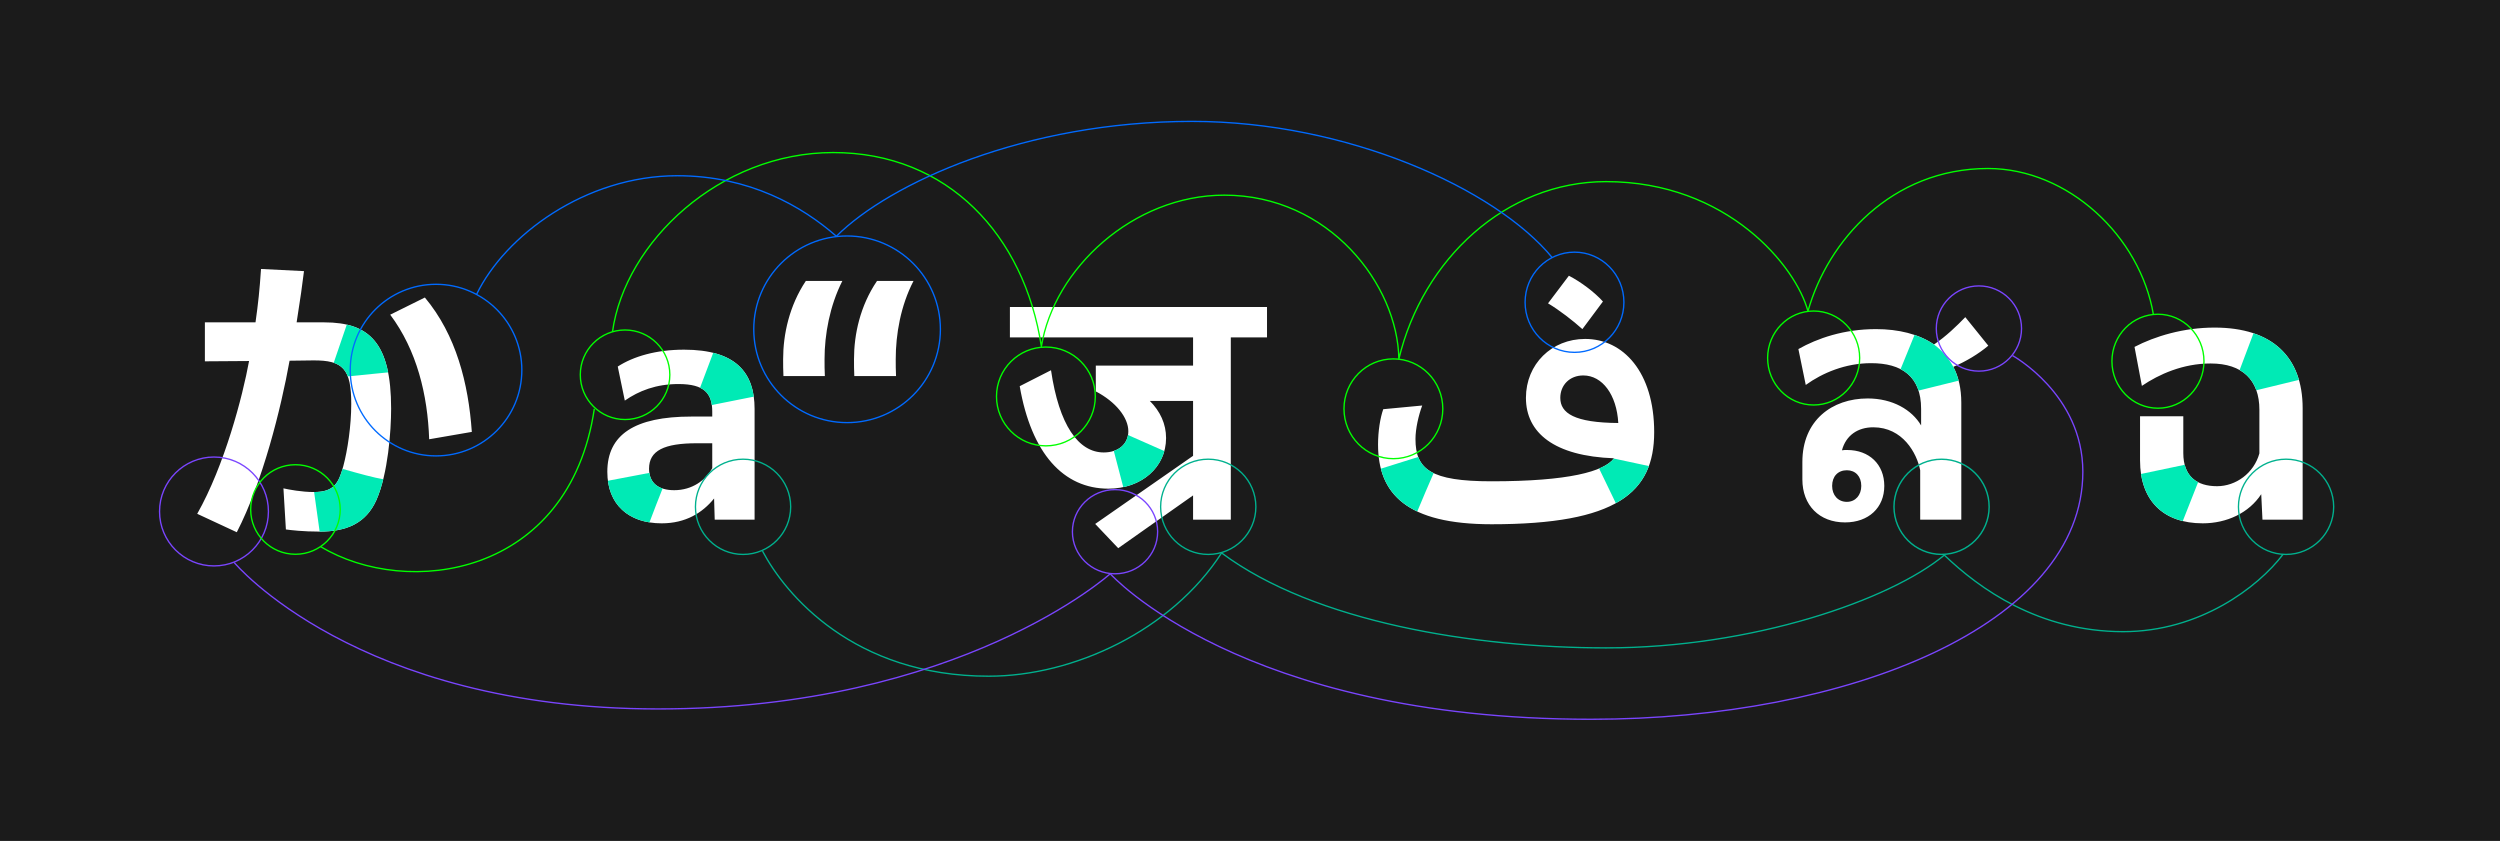 <?xml version='1.0' encoding='UTF-8'?>
<svg xmlns="http://www.w3.org/2000/svg" width="2200px" height="740px" viewBox="0 0 2200 740" x="0px" y="0px" enable-background="new 0 0 2200 740"><path fill="#1b1b1b" d="M0 0h2200v740H0z"/><path d="M1749.707 304.203l-20.25-25.113c-7.289 7.562-17.012 17.012-27.539 24.031-13.5-9.18-31.32-13.5-51.031-13.5-28.352 0-51.57 8.102-68.309 17.55l6.48 31.59c14.579-10.53 34.829-19.171 57.508-19.171 26.73 0 44.012 11.34 44.012 40.23v14.582c-8.101-13.77-25.11-23.761-46.98-23.761-31.59 0-57.512 19.441-57.512 55.89v15.39c0 22.68 14.851 37.802 37.531 37.802 20.79 0 34.559-12.961 34.559-32.133 0-18.899-13.23-31.59-32.668-31.59-1.621 0-3.242 0-4.59.273 3.508-13.23 14.039-20.25 27.539-20.25 25.922 0 38.34 22.68 41.309 37.797v43.473h36.18V354.422c0-12.422-2.43-22.95-7.02-31.59 11.34-4.86 22.14-11.34 30.781-18.629M1625.238 413.82c7.559 0 12.688 5.403 12.688 13.77 0 8.101-5.13 14.043-12.688 14.043-7.832 0-12.96-5.942-12.96-14.043 0-8.367 5.128-13.77 12.96-13.77M1938.316 460.531c21.329 0 40.77-9.18 51.57-25.648l1.079 22.41h35.37v-98.012c0-45.36-27-71.008-77.487-71.008-27.27 0-52.383 7.559-70.473 17.008l6.48 34.29c15.122-10.259 36.18-19.708 60.48-19.708 28.083 0 42.93 14.578 42.93 40.77v38.34c-4.859 17.55-20.788 28.89-37.257 28.89-17.82 0-29.703-8.64-29.703-29.16v-32.402h-38.067v38.879c0 35.37 20.52 55.351 55.078 55.351M1455.68 380.34c0-52.918-27.27-82.078-60.75-82.078-29.43 0-52.11 22.14-52.11 51.84 0 30.78 24.84 51.3 77.489 53.191-8.641 11.61-39.688 20.25-107.73 20.25-53.731 0-66.958-10.531-66.958-37.262 0-8.91 2.7-20.789 5.938-29.43l-34.29 3.239c-2.699 7.562-4.59 19.441-4.59 31.05 0 43.743 25.65 70.2 99.9 70.2 110.16 0 143.1-27.809 143.1-81m-31.59-8.098c-38.609-.27-51.03-8.64-51.03-22.14 0-11.07 8.101-19.711 20.25-19.711 16.742 0 29.43 17.011 30.78 41.851m-31.589-82.62l18.09-24.302c-7.29-8.097-19.442-17.277-29.969-22.68l-18.363 24.301c9.992 5.942 22.14 15.391 30.242 22.68M975.383 430.023c29.16 0 50.762-18.902 50.762-44.55 0-12.422-5.133-23.493-14.313-32.672h38.07v48.332l-86.129 59.937 20.25 21.332 65.88-46.441v21.332h33.21V296.91h31.86v-26.73H888.715v26.73h161.187v24.84h-85.59v22.68c17.551 9.183 28.622 22.953 28.622 35.101 0 11.07-8.641 18.63-21.602 18.63-22.41 0-39.418-24.298-46.437-72.36l-27.543 14.039c10.261 59.402 38.613 90.183 78.03 90.183M664.04 457.293V359.82c0-32.129-16.74-52.11-62.099-52.11-24.57 0-44.55 5.942-58.32 14.853l6.211 29.968c12.418-8.64 27.54-14.578 47.25-14.578 22.95 0 29.7 8.367 29.7 24.297v4.32h-18.36c-49.953 0-73.98 15.93-73.98 48.602 0 29.16 19.167 45.36 47.788 45.36 21.06 0 35.91-9.18 46.172-21.872l.54 18.633zM626.78 411.93c-5.672 10.53-17.55 19.441-33.48 19.441-13.77 0-22.14-6.21-22.14-18.898 0-15.93 13.23-22.41 42.12-22.41h13.5zm0 0M208.383 468.363c22.68-44.011 38.879-108.812 46.437-150.933l20.524-.27c26.726-.27 33.75 7.563 33.75 38.34 0 19.172-3.242 40.773-7.024 54.813-4.047 14.578-7.828 22.68-25.648 22.68-11.07 0-22.14-2.161-27-3.243l2.16 36.18c4.05.543 15.121 1.89 29.7 1.89 23.761 0 40.769-7.289 49.948-27.808 10.262-23.219 12.961-60.75 12.961-80.461 0-57.508-18.898-75.871-58.859-75.871h-24.3c3.78-23.758 4.59-30.508 6.48-45.09l-37.801-1.887c-1.348 19.438-2.43 29.7-4.86 46.977h-44.55v34.293l38.883-.27c-5.672 31.047-21.602 92.07-45.633 134.457zm0 0M415.203 380.07c-2.973-42.66-13.77-85.32-41.312-118.257l-30.508 15.117c23.488 31.32 32.937 70.472 34.289 109.62zm0 0M751.793 330.93h36.719c-.27-4.047-.27-11.067-.27-14.848 0-21.871 4.32-46.98 15.66-68.852h-32.129c-14.851 21.872-20.25 46.98-20.25 68.852 0 3.781 0 10.8.27 14.848M689.422 330.93h36.45c-.27-4.047-.27-11.067-.27-14.848 0-21.871 4.59-46.98 15.66-68.852h-32.13c-14.581 21.872-19.98 46.98-19.98 68.852 0 3.781 0 10.8.27 14.848" fill="#fff"/><path d="M745.43 371.902c45.351 0 82.117-36.765 82.117-82.117 0-45.351-36.766-82.117-82.117-82.117-45.348 0-82.114 36.766-82.114 82.117 0 45.352 36.766 82.117 82.114 82.117zm0 0" fill="none" stroke-width="1.2" stroke="#006aff"/><path d="M188.305 498.008c26.457 0 47.906-21.45 47.906-47.91 0-26.457-21.45-47.91-47.906-47.91-26.461 0-47.91 21.453-47.91 47.91 0 26.46 21.449 47.91 47.91 47.91zm0 0" fill="none" stroke-width="1.2" stroke="#7a45ff"/><path d="M2011.734 487.895c23.141 0 41.899-18.762 41.899-41.903 0-23.14-18.758-41.898-41.899-41.898-23.14 0-41.898 18.758-41.898 41.898 0 23.14 18.758 41.903 41.898 41.903zm0 0" fill="none" stroke-width="1.2" stroke="#00b18e"/><path d="M1708.574 487.863c23.121 0 41.867-18.746 41.867-41.87 0-23.122-18.746-41.868-41.867-41.868-23.125 0-41.87 18.746-41.87 41.867 0 23.125 18.745 41.871 41.87 41.871zm0 0" fill="none" stroke-width="1.261" stroke="#00b18e"/><path d="M653.898 487.895c23.141 0 41.899-18.762 41.899-41.903 0-23.14-18.758-41.898-41.899-41.898-23.144 0-41.902 18.758-41.902 41.898 0 23.14 18.758 41.903 41.902 41.903zm0 0" fill="none" stroke-width="1.2" stroke="#00b18e"/><path d="M550.05 369.191c21.759 0 39.4-17.64 39.4-39.402 0-21.758-17.641-39.398-39.4-39.398-21.76 0-39.402 17.64-39.402 39.398 0 21.762 17.641 39.402 39.403 39.402zm0 0M1596.008 356.395c22.367 0 40.5-18.512 40.5-41.352 0-22.836-18.133-41.348-40.5-41.348s-40.5 18.512-40.5 41.348c0 22.84 18.133 41.352 40.5 41.352zm0 0M1899 359.23c22.367 0 40.5-18.515 40.5-41.351s-18.133-41.352-40.5-41.352-40.5 18.516-40.5 41.352 18.133 41.351 40.5 41.351zm0 0" fill="none" stroke-width="1.2" stroke="#01ff00"/><path d="M337.262 421.727c-7.25-1.153-21.735-5.051-35.848-9.11-3.844 13.121-8.137 20.375-24.992 20.375l4.86 34.828c23.761 0 40.769-7.289 49.948-27.808 2.407-5.446 4.395-11.68 6.032-18.285M627.64 310.48l-11.59 30.735c6.337 3.023 9.388 8.125 10.36 15.215l36.91-7.38c-2.715-19.402-13.437-33.027-35.68-38.57M1983.074 293.277l-12.207 32.375c6.985 3.98 11.922 9.957 14.707 17.774l37.477-9.117c-5.813-20.114-19.32-34.106-39.977-41.032M1684.79 294.738l-12.282 30.11c7.504 3.875 12.941 10.027 15.793 18.867l35.285-8.727c-1.145-4.363-2.676-8.406-4.625-12.086-4.207-7.73-10.188-14.742-17.422-20.023-5.035-3.371-10.656-6.078-16.75-8.14" fill="#00eab5"/><path d="M1385.555 310.07c24.011 0 43.476-19.738 43.476-44.09 0-24.351-19.465-44.09-43.476-44.09-24.012 0-43.473 19.739-43.473 44.09 0 24.352 19.461 44.09 43.473 44.09zm0 0" fill="none" stroke-width="1.2" stroke="#006aff"/><path d="M1226.184 403.64c24.011 0 43.476-19.66 43.476-43.91 0-24.25-19.465-43.91-43.476-43.91-24.012 0-43.477 19.66-43.477 43.91 0 24.25 19.465 43.91 43.477 43.91zm0 0" fill="none" stroke-width="1.2" stroke="#01ff00"/><path d="M1451.031 410.129l-30.898-6.617c-2.477 3.207-6.676 6.187-12.922 8.812l14.738 30.492c14.91-8.226 24.13-19.144 29.082-32.687M1261.598 416.344c-6.977-3.395-11.227-8.074-13.563-14.207l-32.86 10.308c4.263 16.48 14.286 29.297 32.024 37.664 4.656-11.261 9.969-23.609 14.399-33.765" fill="#00eab5"/><path d="M1063.254 487.895c23.144 0 41.902-18.762 41.902-41.903 0-23.14-18.758-41.898-41.902-41.898-23.14 0-41.899 18.758-41.899 41.898 0 23.14 18.758 41.903 41.899 41.903zm0 0" fill="none" stroke-width="1.2" stroke="#00b18e"/><path d="M920.395 392.352c24.011 0 43.476-19.465 43.476-43.473 0-24.012-19.465-43.477-43.476-43.477-24.012 0-43.473 19.465-43.473 43.477 0 24.008 19.46 43.473 43.473 43.473zm0 0" fill="none" stroke-width="1.2" stroke="#01ff00"/><path d="M981.223 504.934c20.71 0 37.5-16.579 37.5-37.032 0-20.453-16.79-37.035-37.5-37.035-20.711 0-37.5 16.582-37.5 37.035 0 20.453 16.789 37.032 37.5 37.032zm0 0" fill="none" stroke-width="1.2" stroke="#7a45ff"/><path d="M980.14 396.816l8.337 31.86c18.18-3.863 31.746-15.758 36.144-31.738l-31.98-14.114c-1.125 6.68-5.668 11.719-12.5 13.992M534.945 423.07c2.735 20.684 16.438 33.39 36.575 36.633 3.746-10.05 8.043-21.004 11.558-29.82-6.488-2.164-10.598-6.719-11.637-13.735zm0 0M305.172 285.664l-11.496 33.586c6.117 2.055 10.031 5.793 12.383 11.973l35.488-3.52c-4.95-25.066-16.918-37.57-36.375-42.039" fill="#00eab5"/><path d="M1895 276.914c-11.586-68.86-74.977-128.629-145.574-128.629-84.77 0-141.145 63.613-158.426 125.63-10.313-39.228-70.7-114.087-177.7-114.087-88 0-161.3 68.238-182.3 156.086-1-65.086-61.164-144.176-153.613-144.176-80.324 0-149.969 64.965-160.969 133.164-15-97.832-82.203-170.656-183.203-170.656-99.75 0-183.164 78.668-194.215 157.668" fill="none" stroke-width="1.2" stroke-linejoin="round" stroke="#01ff00"/><path d="M671 484.914c20 37.969 80 110.14 199 110.14 75 0 161-40.3 205-108.476 82 61.176 223.34 83.567 338.34 83.567 129 0 250.273-42.22 297.66-81.653 30.754 29.434 83 67.363 157.418 67.363 67.21 0 118.582-38.933 140.582-67.94" fill="none" stroke-width="1.2" stroke-linejoin="round" stroke="#00b18e"/><path d="M419.46 258.914c25-51.582 95.54-104.262 176.54-104.262 63.582 0 110 27.02 140 53.262 47-46.824 166-101.086 312.992-101.086 136 0 267.055 59 317.055 120" fill="none" stroke-width="1.2" stroke-linejoin="round" stroke="#006aff"/><path d="M206 494.914s107.469 128.953 373.008 128.953C845.156 623.867 977 504.914 977 504.914s114.59 128.055 423.031 128.055c226.356 0 432.86-83.055 432.86-217.813 0-68.242-61.891-102.242-61.891-102.242" fill="none" stroke-width="1.2" stroke-linejoin="round" stroke="#7a45ff"/><path d="M1920.828 458.55l13.512-34.23c-5.77-3.007-9.902-8-11.82-15.312l-38.422 8.074c3.332 22.129 16.312 36.477 36.73 41.469" fill="#00eab5"/><path d="M383.715 401.191c41.7 0 75.5-33.804 75.5-75.5 0-41.699-33.8-75.5-75.5-75.5-41.695 0-75.5 33.801-75.5 75.5 0 41.696 33.805 75.5 75.5 75.5zm0 0" fill="none" stroke-width="1.2" stroke="#006aff"/><path d="M259.996 487.754c21.758 0 39.399-17.64 39.399-39.402 0-21.758-17.641-39.399-39.399-39.399-21.762 0-39.398 17.64-39.398 39.399 0 21.761 17.636 39.402 39.398 39.402zm0 0" fill="none" stroke-width="1.2" stroke="#01ff00"/><path d="M1741.445 326.605c20.711 0 37.5-16.789 37.5-37.5 0-20.71-16.789-37.5-37.5-37.5-20.71 0-37.5 16.79-37.5 37.5 0 20.711 16.79 37.5 37.5 37.5zm0 0" fill="none" stroke-width="1.2" stroke="#7a45ff"/><path d="M523 359.73c-22 148.184-165 167.184-241 121.184" fill="none" stroke-width="1.2" stroke="#01ff00"/></svg>